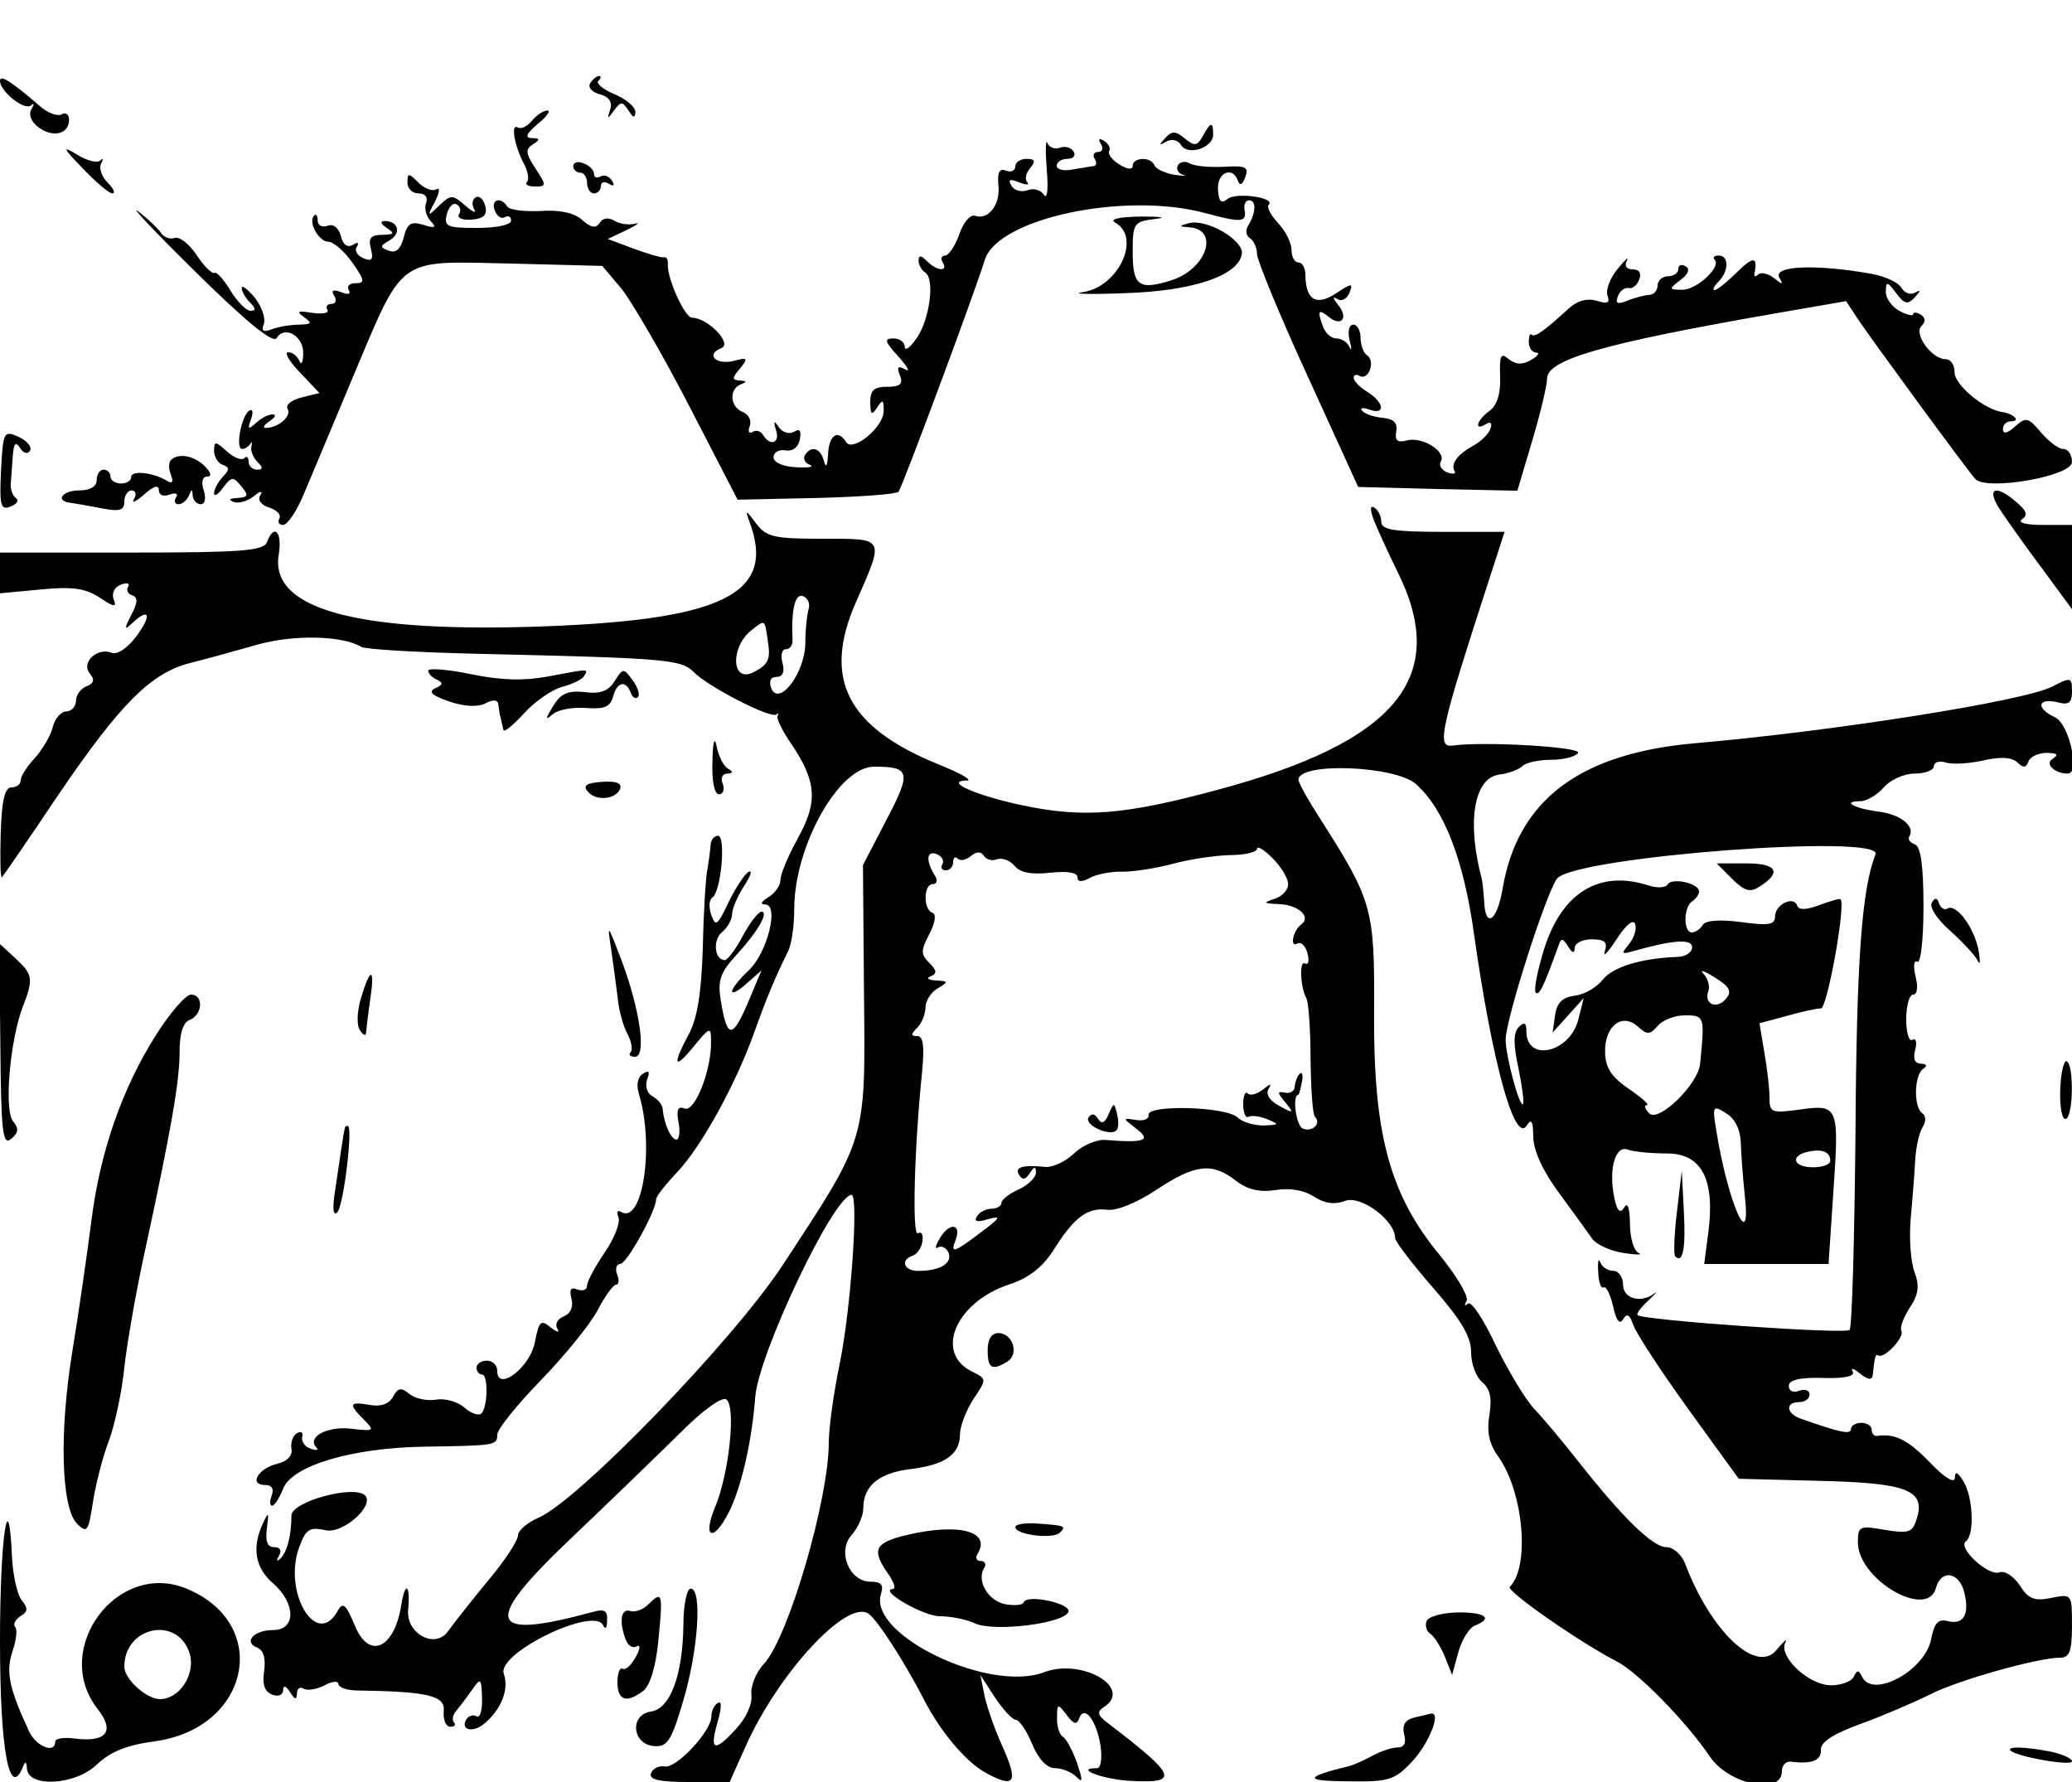 <?xml version="1.0" standalone="no"?>
<!DOCTYPE svg PUBLIC "-//W3C//DTD SVG 20010904//EN"
 "http://www.w3.org/TR/2001/REC-SVG-20010904/DTD/svg10.dtd">
<svg version="1.0" xmlns="http://www.w3.org/2000/svg"
 width="300pt" height="258pt" viewBox="0 0 300 258"
 preserveAspectRatio="xMidYMid meet">
<g transform="translate(0,258) scale(0.05,-0.05)"
fill="#000000" stroke="none">
<path d="M0 4926 c0 -31 72 -88 90 -71 9 8 10 3 1 -11 -9 -16 -1 -37 21 -53
42 -31 88 -19 88 22 0 16 -10 23 -21 16 -12 -7 -42 4 -65 25 -81 70 -114 91
-114 72z"/>
<path d="M1709 4919 c-7 -12 5 -26 28 -32 26 -7 37 -22 30 -44 -9 -28 -8 -29
11 -3 20 27 24 27 42 0 14 -22 19 -23 20 -4 0 14 -27 37 -60 51 -34 14 -55 32
-47 39 8 8 8 14 2 14 -7 0 -19 -10 -26 -21z"/>
<path d="M1540 4810 c-13 -16 -32 -25 -41 -19 -21 13 -9 -55 19 -107 11 -21
15 -44 8 -51 -7 -7 3 -13 23 -13 34 0 34 3 1 53 -28 43 -29 55 -7 69 22 14 21
18 -3 18 -21 1 -16 13 17 41 26 21 39 39 28 39 -11 0 -31 -13 -45 -30z"/>
<path d="M3483 4766 c-16 -29 -24 -30 -52 -7 -27 22 -37 23 -57 1 -19 -20 -18
-23 3 -10 16 9 34 5 43 -10 20 -32 93 -8 93 30 0 39 -7 38 -30 -4z"/>
<path d="M3031 4670 c5 -57 2 -89 -8 -74 -9 14 -30 20 -48 13 -17 -6 -38 -1
-46 13 -11 18 -5 21 22 10 21 -8 31 -8 24 0 -8 8 -5 26 8 41 17 21 14 27 -11
27 -17 0 -32 -10 -32 -22 0 -12 -12 -18 -27 -12 -19 7 -25 -4 -22 -41 7 -56
-28 -103 -67 -90 -14 5 -34 -18 -46 -53 -12 -34 -31 -62 -41 -62 -11 0 -14 -9
-7 -20 17 -28 -17 -25 -46 4 -17 17 -24 18 -24 1 0 -12 9 -28 19 -34 29 -18
13 -137 -25 -191 -19 -27 -34 -38 -34 -24 0 13 -15 24 -33 24 -28 0 -25 -9 15
-53 26 -29 35 -46 20 -37 -22 12 -26 8 -16 -17 10 -25 1 -33 -37 -33 -38 0
-49 -10 -49 -45 1 -36 4 -39 20 -15 16 25 19 23 19 -10 0 -47 -90 -121 -109
-90 -23 38 -50 20 -52 -35 -2 -34 -6 -42 -12 -20 -10 38 -37 46 -55 17 -6 -10
0 -23 14 -28 14 -6 -4 -9 -40 -7 -38 2 -65 14 -65 29 0 14 15 23 34 20 21 -4
38 9 42 31 5 26 0 33 -16 23 -14 -8 -33 -3 -44 12 -15 22 -17 20 -9 -7 13 -37
-16 -49 -37 -15 -7 12 -21 16 -31 9 -10 -6 -14 2 -8 17 6 16 -3 34 -20 41 -37
14 -41 66 -6 80 18 7 18 10 -2 11 -24 2 -24 7 0 35 24 30 22 33 -18 22 -52
-13 -83 19 -36 37 33 13 -40 88 -85 88 -21 0 -72 113 -70 154 1 14 -4 23 -11
21 -7 -2 -47 10 -88 25 l-75 28 55 26 c30 15 41 23 23 18 -17 -4 -44 -1 -59 9
-17 10 -34 8 -42 -6 -11 -17 -25 -15 -51 8 -23 21 -66 30 -121 26 -47 -2 -90
3 -96 13 -19 30 -49 20 -36 -12 6 -16 19 -25 29 -19 10 6 18 2 18 -10 0 -12
-42 -21 -98 -21 -88 0 -97 4 -88 40 6 22 19 35 29 28 10 -6 13 -19 6 -29 -6
-10 10 -17 37 -15 35 3 46 14 39 40 -5 20 -18 31 -28 24 -10 -6 -11 -21 -4
-34 8 -13 -4 -8 -26 11 -37 32 -41 32 -75 0 -35 -34 -36 -33 -12 12 13 26 15
42 4 35 -12 -7 -35 2 -52 19 -29 29 -32 29 -32 0 0 -17 14 -31 32 -31 19 0 28
-11 22 -28 -6 -15 0 -38 13 -52 18 -19 13 -22 -21 -11 -36 11 -47 4 -57 -37
-9 -33 -22 -46 -43 -38 -27 10 -26 14 2 30 35 20 26 56 -14 56 -14 0 -12 -8 6
-20 24 -16 22 -19 -13 -20 -33 0 -41 -9 -33 -40 8 -31 3 -38 -21 -28 -18 7
-27 22 -20 33 8 13 3 15 -11 6 -16 -9 -29 0 -35 26 -7 24 -22 36 -39 29 -15
-5 -28 1 -28 15 0 14 -5 21 -10 15 -19 -18 13 -76 41 -76 14 0 46 -27 69 -60
36 -51 38 -60 10 -60 -18 0 -27 -9 -20 -20 7 -12 -2 -14 -22 -6 -24 9 -30 5
-20 -11 8 -12 4 -23 -8 -23 -12 0 -18 -8 -12 -17 6 -10 -14 -13 -44 -9 -42 7
-47 5 -24 -12 25 -18 23 -21 -13 -22 -24 0 -60 -6 -79 -13 -25 -10 -32 -6 -24
15 6 16 -6 50 -26 76 -21 25 -38 38 -38 28 0 -10 11 -29 24 -42 17 -17 18 -24
1 -24 -12 0 -38 27 -58 59 -19 32 -40 55 -46 51 -7 -4 -30 19 -52 52 -21 32
-50 54 -63 49 -14 -5 -32 2 -40 15 -9 13 -38 41 -66 62 -27 21 48 -59 168
-177 147 -145 223 -206 233 -190 23 38 79 6 77 -45 0 -25 -6 -35 -11 -21 -6
14 -20 25 -32 25 -13 0 3 -27 34 -59 l56 -59 -52 -13 c-29 -7 -47 -22 -40 -33
12 -21 -27 -55 -63 -55 -11 0 -6 8 10 19 17 11 21 20 9 20 -12 0 -33 -11 -48
-25 -22 -20 -25 -18 -14 11 7 20 5 31 -5 25 -23 -14 -41 -111 -21 -111 9 0 19
7 24 15 5 8 6 5 3 -8 -3 -12 5 -32 18 -45 16 -16 16 -22 -2 -22 -13 0 -24 11
-24 23 0 13 -6 18 -13 10 -8 -7 -30 2 -50 20 -33 30 -37 30 -37 2 0 -18 11
-36 25 -41 20 -7 20 -14 0 -35 -14 -15 -25 -36 -25 -47 0 -11 12 -4 26 16 24
32 29 33 53 4 22 -27 20 -32 -12 -34 -22 -1 -27 -5 -11 -11 14 -6 40 1 59 16
19 16 27 17 19 3 -9 -14 2 -28 26 -36 22 -7 35 -21 29 -31 -6 -11 -1 -19 11
-19 12 0 38 38 58 85 20 47 84 200 143 341 150 356 126 338 453 331 l270 -7
55 -65 c29 -36 118 -188 196 -339 l141 -273 227 5 c125 3 232 11 239 18 11 14
215 561 250 672 38 120 405 198 638 135 103 -28 121 -27 114 8 -3 16 3 29 13
29 22 0 20 -37 -3 -74 -8 -13 -6 -29 6 -36 11 -7 20 -28 20 -46 1 -19 66 -178
147 -354 l146 -320 230 -6 231 -5 43 145 c24 80 43 161 43 180 0 55 165 102
658 188 l208 36 32 -49 c37 -56 319 -441 342 -466 33 -35 280 8 280 49 0 21
-11 38 -25 38 -14 0 -43 22 -65 48 -37 44 -43 45 -75 17 -22 -20 -35 -23 -35
-8 0 13 10 23 23 23 30 0 9 22 -26 27 -54 9 -137 79 -137 115 0 21 -11 38 -26
38 -40 0 -93 73 -70 96 13 13 12 24 -2 33 -12 7 -22 8 -22 1 0 -6 -18 -2 -40
10 -22 12 -40 37 -39 56 0 30 4 30 30 -5 24 -32 33 -34 54 -12 17 19 18 23 1
14 -13 -8 -31 -2 -40 14 -9 15 -47 33 -86 40 -162 29 -289 24 -267 -12 12 -20
8 -20 -16 0 -17 13 -37 18 -46 10 -8 -8 -13 -6 -10 5 9 48 -4 48 -52 1 -28
-28 -57 -51 -64 -51 -7 0 -2 11 11 24 31 31 31 76 1 76 -13 0 -18 -5 -12 -12
21 -20 -52 -88 -94 -87 -39 0 -39 2 -5 28 23 17 29 32 15 40 -11 7 -21 4 -21
-8 0 -11 -13 -21 -30 -21 -16 0 -30 -12 -30 -27 0 -14 -11 -27 -25 -27 -14 -1
-42 -8 -63 -17 -28 -11 -35 -8 -27 13 5 15 19 26 31 24 11 -3 25 8 31 25 7 18
0 29 -19 29 -18 0 -25 10 -17 25 7 14 -5 3 -27 -24 -22 -27 -35 -61 -29 -77 8
-21 0 -25 -31 -15 -27 8 -56 1 -82 -23 -71 -65 -98 -84 -107 -75 -4 5 -8 -4
-8 -21 0 -16 9 -30 21 -31 12 0 6 -10 -14 -21 -26 -15 -44 -14 -65 2 -23 20
-27 12 -25 -51 2 -49 -9 -83 -31 -99 -37 -27 -46 -60 -10 -38 13 8 19 3 13
-13 -4 -14 -26 -36 -47 -48 -48 -26 -69 -54 -57 -75 6 -8 -4 -10 -21 -4 -17 7
-25 21 -19 31 18 29 -53 73 -97 62 -28 -8 -36 -1 -32 25 5 25 -7 37 -38 40
-25 2 -52 11 -60 20 -8 9 1 11 20 4 48 -17 44 20 -5 51 -22 13 -40 32 -40 41
0 9 8 11 18 5 10 -6 23 2 29 18 6 17 3 35 -8 42 -10 6 -19 29 -19 50 0 22 -10
39 -21 39 -12 0 -17 -19 -11 -45 7 -25 6 -34 0 -20 -6 14 -23 25 -38 25 -14 0
-31 14 -38 32 -18 48 -15 55 15 31 37 -31 59 -4 28 34 -16 20 -17 26 -2 17 13
-8 28 1 35 19 11 28 7 28 -40 -3 -57 -37 -87 -19 -88 55 0 19 -9 35 -20 35
-11 0 -20 16 -20 36 0 20 -17 55 -39 78 -21 23 -34 47 -27 53 21 21 -95 37
-119 17 -19 -15 -26 -8 -28 28 -3 49 43 68 58 24 5 -15 13 -11 21 11 11 29 2
34 -62 30 -42 -2 -86 2 -99 10 -12 7 -27 5 -34 -5 -6 -11 0 -23 14 -28 14 -4
3 -4 -25 0 -27 5 -53 17 -57 27 -9 26 -63 24 -63 -1 0 -12 -15 -11 -39 4 -21
13 -34 31 -29 39 5 8 -2 21 -15 29 -14 9 -18 6 -9 -9 8 -13 4 -23 -8 -23 -12
0 -17 -9 -10 -20 7 -11 5 -21 -4 -21 -9 -1 -36 -6 -61 -10 -25 -5 -45 0 -45
11 0 11 14 20 31 20 17 0 25 10 18 21 -7 12 -25 17 -40 11 -14 -5 -31 1 -36
14 -5 13 -6 -21 -2 -76z"/>
<path d="M239 4673 c38 -40 77 -73 86 -73 10 0 4 14 -14 32 -17 17 -25 42 -18
55 7 12 6 16 -3 8 -9 -8 -40 0 -68 18 -43 26 -40 19 17 -40z"/>
<path d="M1660 4679 c0 -10 9 -19 20 -19 11 0 20 -13 20 -30 0 -16 9 -30 20
-30 11 0 20 10 20 21 0 12 10 15 23 7 15 -9 18 -5 9 9 -8 13 -23 18 -33 12
-11 -6 -19 -3 -19 8 0 10 -13 24 -30 30 -16 7 -30 3 -30 -8z"/>
<path d="M3230 4515 c76 -43 8 -187 -95 -201 -36 -5 18 -7 120 -3 198 6 330
50 341 113 8 39 -101 103 -152 90 -31 -8 -31 -10 -1 -12 90 -6 51 -122 -52
-154 -93 -29 -111 -16 -111 82 0 84 3 88 65 96 36 4 18 7 -40 7 -67 -1 -94 -8
-75 -18z"/>
<path d="M3 3798 c-5 -102 -1 -116 27 -105 19 7 26 18 16 25 -10 7 -16 26 -15
42 2 17 4 53 6 80 3 36 8 43 21 23 10 -16 22 -19 29 -8 6 11 -8 28 -33 40 -43
19 -45 16 -51 -97z"/>
<path d="M495 3828 c-7 -7 -7 -26 0 -43 8 -21 4 -27 -12 -17 -39 24 -103 31
-103 11 0 -11 -13 -19 -30 -19 -16 0 -30 9 -30 20 0 11 -9 20 -20 20 -11 0
-20 -13 -20 -30 0 -19 -19 -30 -50 -30 -50 0 -72 -31 -25 -36 14 -2 54 -9 90
-16 52 -10 65 -6 65 20 0 17 10 32 21 32 12 0 15 -11 7 -25 -8 -14 5 -8 29 13
28 25 43 29 43 13 0 -15 13 -20 31 -13 18 6 26 3 19 -8 -7 -11 -4 -20 7 -20
11 0 24 11 30 25 8 20 10 20 11 0 1 -14 12 -25 23 -25 13 0 16 17 9 40 -8 24
-4 40 10 40 14 0 11 12 -7 30 -31 31 -77 39 -98 18z"/>
<path d="M5791 3685 c20 -30 75 -108 123 -172 l86 -117 0 122 0 122 -85 0
c-49 0 -74 7 -60 16 18 12 14 25 -16 50 -61 53 -88 41 -48 -21z"/>
<path d="M3979 3652 c11 -27 41 -93 67 -146 154 -307 -2 -495 -524 -634 -267
-72 -385 -81 -561 -44 -137 29 -231 71 -160 72 16 1 -24 23 -89 49 -260 107
-330 247 -234 466 84 191 87 185 -97 185 -141 0 -162 5 -192 45 -29 39 -32 40
-19 5 80 -212 -78 -288 -633 -305 -513 -15 -755 54 -730 208 11 67 -13 93 -34
37 -10 -25 -72 -30 -392 -30 l-381 0 0 -59 0 -59 117 11 c92 9 129 4 171 -23
43 -29 51 -29 41 -5 -6 17 2 35 21 42 18 7 27 4 21 -6 -6 -9 -1 -21 12 -25 17
-6 16 -21 -3 -57 -21 -41 -20 -45 2 -24 50 47 59 25 14 -36 -26 -35 -56 -56
-73 -49 -42 16 -89 -29 -63 -60 15 -18 12 -29 -9 -37 -17 -6 -31 -26 -31 -42
0 -17 -13 -31 -28 -31 -15 0 -33 -20 -39 -45 -6 -25 -30 -65 -52 -90 -23 -24
-41 -53 -41 -64 0 -12 -12 -21 -27 -21 -19 0 -28 -37 -31 -135 -2 -74 -1 -130
4 -125 5 6 79 113 164 240 179 263 267 351 380 380 44 11 131 35 194 53 106
30 247 27 302 -6 10 -7 160 -16 332 -20 557 -13 594 -16 632 -54 43 -43 221
-134 238 -122 6 5 8 4 4 -3 -5 -6 12 -42 38 -80 75 -110 79 -170 21 -274 -28
-51 -51 -105 -51 -122 0 -16 -16 -39 -35 -50 -21 -13 -25 -21 -9 -21 41 -1 6
-141 -49 -192 -26 -24 -47 -51 -47 -59 0 -9 19 1 42 22 l43 38 -33 -79 c-51
-122 -66 -123 -85 -7 -9 57 -1 80 43 128 63 68 98 128 75 128 -9 0 -33 -31
-54 -70 -20 -38 -44 -70 -52 -70 -30 0 -36 58 -8 81 16 13 29 37 29 52 0 16
16 52 35 82 19 29 25 47 12 40 -12 -8 -38 -48 -58 -89 -31 -66 -37 -70 -49
-36 -8 22 -7 45 3 51 25 17 40 179 16 179 -10 0 -20 -11 -21 -25 -1 -14 -5
-47 -10 -75 -5 -27 -11 -131 -13 -230 -4 -126 -16 -199 -40 -244 -49 -91 -43
-106 14 -36 47 57 50 58 50 15 2 -83 -47 -206 -76 -195 -20 8 -25 -3 -18 -40
5 -27 2 -50 -6 -50 -16 0 -37 48 -40 90 -1 11 -14 27 -30 36 -15 8 -22 29 -15
48 9 23 5 28 -12 17 -15 -9 -20 -32 -12 -58 46 -150 11 -381 -52 -342 -10 6
-13 -1 -7 -16 6 -15 -12 -61 -40 -102 -28 -41 -51 -84 -51 -96 0 -12 -12 -16
-28 -11 -19 8 -24 0 -17 -27 6 -24 -3 -43 -23 -51 -17 -7 -26 -22 -18 -35 8
-13 -1 -11 -19 3 -29 24 -34 19 -46 -42 -13 -73 -109 -146 -109 -84 0 17 -13
30 -30 30 -16 0 -30 -9 -30 -20 0 -11 7 -20 16 -20 18 0 17 -94 -2 -113 -8 -7
-30 0 -49 17 -19 17 -56 28 -83 23 -26 -4 -60 3 -77 17 -23 19 -33 18 -47 -9
-12 -21 -36 -29 -68 -23 -59 10 -62 3 -16 -43 32 -32 30 -34 -37 -26 -69 8
-129 -24 -101 -54 8 -8 1 -10 -16 -4 -16 5 -28 21 -25 34 4 13 -3 18 -15 11
-12 -7 -19 -27 -16 -45 4 -20 -12 -37 -43 -44 -54 -14 -81 -61 -33 -61 19 0
26 -11 19 -30 -6 -17 -6 -30 1 -30 7 0 21 22 32 49 25 67 200 119 410 122 206
3 210 4 210 35 0 15 56 85 125 156 69 71 143 162 165 203 21 41 46 75 54 75 8
0 10 13 3 30 -6 16 -2 30 9 30 19 0 104 154 104 187 0 9 28 44 61 79 69 72
169 253 223 404 35 99 64 167 98 235 10 19 18 74 18 123 0 182 129 412 231
412 105 0 109 -15 36 -154 l-68 -131 3 -373 c4 -430 10 -412 -238 -789 -144
-218 -590 -679 -705 -728 -32 -14 -59 -37 -59 -51 0 -15 -38 -73 -85 -129 -47
-57 -100 -124 -118 -149 -37 -52 -122 -6 -115 63 7 74 -9 84 -20 13 -20 -126
-93 -159 -134 -60 -27 64 -35 71 -51 42 -61 -109 -159 58 -110 187 19 52 30
58 76 48 51 -11 143 72 114 101 -32 31 -212 -18 -213 -58 0 -59 -13 -108 -33
-126 -10 -9 -11 -5 -3 9 9 15 3 25 -14 25 -20 0 -26 17 -21 55 6 47 5 49 -11
15 -33 -70 -24 -129 28 -174 67 -58 68 -136 1 -136 -56 0 -87 -35 -46 -51 18
-7 25 -31 20 -67 -6 -39 1 -60 23 -69 18 -7 32 -1 32 13 0 15 8 13 20 -6 14
-22 19 -23 20 -4 0 15 9 21 20 14 10 -6 37 -2 60 10 22 12 40 13 40 4 0 -10
25 -19 55 -19 205 -3 255 -15 250 -60 -2 -25 6 -45 19 -45 12 0 17 5 11 12 -7
7 -4 23 7 35 11 13 31 40 46 61 24 35 26 33 28 -25 1 -35 -6 -59 -16 -53 -9 6
-23 2 -29 -8 -19 -30 16 -41 49 -15 51 41 75 101 59 146 -22 60 264 198 288
140 6 -13 11 -6 11 14 2 30 -8 35 -43 25 -305 -83 -320 -32 -62 213 119 113
263 253 322 311 60 60 115 100 128 92 29 -18 9 -215 -33 -314 -36 -87 -5 -101
39 -16 37 71 68 206 78 336 9 125 228 586 279 586 21 0 -2 -331 -34 -487 -18
-86 -32 -189 -32 -230 0 -164 -116 -562 -187 -640 -24 -25 -40 -66 -37 -91 3
-26 -15 -67 -46 -100 -63 -68 -76 -61 -51 25 11 39 11 59 0 52 -11 -6 -19 -24
-19 -39 0 -43 -101 -151 -135 -145 -17 3 -35 -6 -40 -20 -6 -18 24 -25 110
-25 l118 0 47 105 c95 211 291 423 354 383 25 -15 107 -143 161 -248 47 -93
123 -183 179 -213 85 -47 96 -29 49 76 -22 48 -45 114 -52 147 l-12 60 42 -65
c24 -36 51 -65 61 -65 9 0 31 -31 47 -70 18 -44 43 -70 66 -70 20 0 48 -11 62
-25 19 -19 19 -11 2 40 -13 36 -31 70 -41 76 -10 6 -18 31 -17 55 0 42 2 42
28 8 20 -27 29 -29 36 -10 15 41 50 -5 62 -79 5 -36 1 -65 -10 -65 -71 0 21
-34 102 -37 137 -7 128 16 -69 166 -32 24 -35 34 -13 48 85 56 -64 142 -173
101 -159 -61 -510 108 -473 226 9 27 1 36 -30 36 -62 0 -98 89 -54 136 18 21
33 55 33 77 0 64 45 102 136 113 101 12 144 43 144 101 0 24 18 69 39 102 39
58 39 58 -5 80 -109 54 -46 201 109 252 56 18 96 50 127 98 60 96 99 125 155
118 28 -4 87 20 144 58 112 74 161 80 230 26 34 -26 69 -34 115 -27 40 7 82 0
111 -19 31 -20 60 -24 91 -12 46 16 144 -57 144 -108 0 -10 50 -75 110 -144
81 -93 110 -141 110 -186 0 -33 14 -72 32 -87 23 -19 29 -46 21 -95 -8 -49 -1
-84 26 -121 73 -103 92 -318 33 -377 -12 -11 203 -161 310 -216 62 -32 200
-173 270 -276 55 -81 208 -112 208 -42 0 17 11 29 25 28 60 -8 90 3 88 34 -2
22 34 46 117 76 66 24 156 63 200 85 80 41 312 106 376 106 27 0 34 19 34 92
0 93 0 93 -60 81 -49 -10 -66 -3 -91 36 -18 27 -44 44 -59 38 -32 -12 -123 72
-97 90 25 19 21 127 -7 173 -17 28 -25 31 -25 11 -1 -18 -29 -1 -73 45 -64 66
-102 84 -153 76 -8 -1 -15 7 -15 18 0 11 -13 20 -30 20 -16 0 -30 -8 -30 -18
0 -17 -32 -10 -145 30 -43 15 -46 48 -5 48 17 0 30 10 30 22 0 12 -13 17 -30
11 -17 -7 -30 -1 -30 14 0 17 31 25 99 23 64 -2 94 5 86 19 -7 11 3 9 21 -6
23 -19 35 -20 37 -5 6 56 8 62 17 57 18 -9 76 54 66 71 -5 9 6 39 24 67 26 39
29 63 14 104 -11 29 -16 98 -11 153 5 55 11 132 13 170 2 39 12 82 22 97 10
16 9 33 -2 40 -25 18 -23 110 3 128 13 9 11 14 -6 15 -18 0 -24 14 -17 40 6
22 2 35 -8 29 -10 -6 -18 21 -18 60 0 39 9 71 20 71 12 0 15 22 7 53 -7 30 -5
48 5 42 10 -6 18 64 18 160 0 120 -8 174 -25 180 -14 5 -21 15 -16 23 18 29
-25 64 -89 72 -71 9 -108 30 -53 30 18 0 49 18 68 40 19 22 59 40 89 40 31 0
56 10 56 21 0 12 16 17 35 11 19 -6 68 -3 108 6 49 11 82 10 98 -5 18 -17 26
-17 33 2 5 14 29 25 53 25 31 -1 36 -5 16 -18 -22 -14 7 -42 45 -42 36 0 4
144 -37 163 -57 26 -51 58 9 43 31 -8 40 -1 40 32 0 41 -3 42 -57 14 -81 -42
-631 -129 -1033 -164 -336 -29 -516 -165 -559 -423 -16 -93 -50 -115 -53 -35
-2 28 -5 57 -7 65 -44 164 -23 292 50 302 27 3 58 15 68 25 10 10 48 18 84 18
35 0 70 9 77 20 11 17 -272 34 -365 21 -45 -5 -34 46 105 474 l47 145 -178 0
c-143 0 -179 6 -179 29 0 16 -9 34 -20 41 -13 8 -13 -5 -1 -38z m-1637 -254
c-5 -16 -10 -61 -10 -102 -2 -87 -77 -184 -99 -128 -7 20 -1 32 16 32 17 0 24
14 17 40 -6 22 -2 40 9 40 12 0 20 11 20 25 -4 90 7 137 30 129 14 -5 21 -21
17 -36z m-118 -98 c8 -50 0 -65 -43 -87 -63 -31 -67 73 -5 122 41 32 38 34 48
-35z m1877 -411 c82 -74 138 -220 168 -438 52 -366 117 -605 152 -550 14 21
18 13 19 -32 0 -40 27 -99 75 -164 41 -56 84 -115 95 -131 11 -17 52 -36 90
-42 39 -6 59 -6 45 0 -14 6 -25 44 -25 85 -1 47 -7 64 -17 46 -12 -19 -21 -9
-29 32 -16 82 4 150 40 136 16 -6 68 -11 114 -11 101 0 140 -78 118 -235 l-11
-85 180 0 180 0 14 209 c17 248 15 254 -98 238 -82 -11 -87 -9 -87 36 0 26 -7
85 -15 130 l-14 84 78 21 c42 12 87 22 100 22 18 0 72 297 57 316 -2 3 -30 -5
-62 -17 -38 -14 -59 -15 -64 -1 -10 29 -64 3 -64 -32 0 -24 -19 -27 -98 -16
-62 8 -103 5 -111 -8 -7 -12 -22 -22 -32 -22 -25 0 -24 74 1 90 11 7 20 20 20
29 0 23 -78 41 -91 20 -6 -10 -30 -11 -55 -3 -143 46 -251 -20 -303 -185 -19
-62 -30 -118 -24 -125 10 -10 22 14 65 133 9 26 12 26 29 0 12 -19 18 -21 19
-4 0 14 22 25 49 25 38 0 47 -8 38 -35 -6 -19 9 -3 34 35 27 42 49 60 54 44 5
-14 -3 -40 -18 -58 -23 -28 -22 -30 13 -20 117 33 170 36 170 11 0 -15 -20
-28 -45 -28 -103 -4 -185 -29 -214 -66 -17 -22 -53 -43 -81 -46 -36 -5 -52
-21 -57 -57 l-7 -50 45 50 45 50 -15 -60 c-23 -98 -151 -128 -151 -36 0 25 -6
28 -22 12 -16 -16 -16 -50 -1 -119 11 -53 17 -100 13 -104 -10 -10 -50 139
-50 187 0 59 121 436 150 467 59 63 945 130 921 69 -40 -102 -55 -307 -58
-810 -3 -305 -10 -560 -17 -567 -13 -13 -599 28 -614 43 -4 4 10 23 31 42 21
20 29 29 18 21 -38 -30 -91 -16 -91 25 0 22 -13 40 -28 40 -16 0 -33 11 -38
25 -5 14 -8 1 -6 -28 1 -29 8 -49 15 -45 8 5 20 -20 28 -54 9 -42 19 -55 29
-38 11 18 19 14 29 -15 7 -23 79 -133 159 -244 l147 -203 234 -6 c255 -6 308
-27 281 -111 -12 -39 -23 -42 -92 -31 -73 13 -78 11 -78 -36 0 -108 202 -225
226 -132 15 55 68 46 82 -13 16 -64 -2 -95 -48 -83 -28 7 -39 -6 -48 -53 -18
-91 -170 -173 -200 -108 -10 20 -14 20 -24 0 -6 -14 -36 -25 -66 -25 -64 0
-153 83 -132 124 7 14 -4 4 -26 -22 -58 -71 -191 55 -265 252 -10 25 -34 46
-54 46 -39 0 -127 86 -256 250 -43 55 -100 123 -126 150 -26 28 -76 111 -112
185 -35 75 -71 129 -80 120 -10 -8 -12 -5 -4 8 7 12 -29 73 -79 134 -144 175
-191 350 -189 699 2 302 -4 325 -156 563 -35 54 -63 105 -63 113 0 52 282 41
341 -13z m-371 -289 c1 -16 -17 -36 -40 -43 -34 -11 -32 -13 14 -15 56 -2 94
-37 64 -59 -24 -17 -34 -69 -11 -55 10 6 23 -6 29 -28 6 -22 3 -35 -7 -30 -17
11 -14 -68 4 -101 6 -10 12 -89 12 -175 1 -86 6 -162 13 -168 19 -19 -8 -45
-35 -34 -20 7 -32 98 -13 98 2 0 6 17 10 37 4 20 1 31 -7 23 -7 -7 -13 -24
-14 -37 0 -12 -13 -20 -28 -17 -23 5 -23 0 1 -28 26 -32 24 -33 -18 -10 -27
14 -39 34 -31 48 11 18 6 17 -16 -1 -17 -13 -37 -19 -44 -11 -7 7 -13 -7 -13
-32 0 -24 7 -40 15 -36 8 5 33 2 55 -7 36 -15 35 -16 -11 -18 -28 0 -62 10
-75 23 -32 32 -263 38 -258 8 2 -12 -14 -19 -36 -15 -40 6 -40 6 0 -25 45 -34
25 -42 -87 -33 -26 3 -68 -15 -93 -39 -25 -24 -63 -41 -83 -39 -66 7 -90 -1
-76 -23 10 -16 19 -14 31 5 13 20 17 21 18 2 0 -14 -22 -36 -50 -49 -27 -12
-50 -30 -50 -39 0 -9 -13 -17 -29 -17 -16 0 -35 -10 -42 -22 -10 -15 1 -18 33
-8 39 11 35 4 -21 -38 -79 -60 -90 -63 -74 -23 18 47 -16 53 -44 8 -14 -23
-17 -36 -7 -29 11 6 25 -1 31 -16 11 -31 -26 -52 -89 -52 -41 0 -52 32 -15 44
13 5 26 23 28 42 3 19 -3 29 -13 23 -17 -11 -11 242 12 466 7 75 4 105 -14
105 -19 0 -19 5 0 24 13 13 24 40 24 59 0 19 16 44 35 55 32 19 32 21 -5 23
-22 1 -29 7 -15 12 19 8 18 17 -4 39 -25 24 -25 36 0 83 17 33 21 58 9 62 -27
9 -26 83 1 83 12 0 15 11 6 25 -27 43 -24 73 5 62 15 -6 23 -19 17 -29 -6 -10
-2 -18 10 -18 11 0 21 10 21 23 0 13 6 18 13 11 7 -8 25 -4 38 7 17 14 30 14
38 1 7 -11 24 -16 38 -10 15 5 37 -3 51 -19 16 -20 49 -26 103 -20 49 5 79 1
79 -13 0 -14 12 -15 36 -2 20 11 63 19 95 18 33 0 98 10 146 23 48 13 122 24
165 25 43 0 78 9 78 18 0 10 20 -2 45 -27 25 -25 45 -58 45 -75z m1268 -332
c-26 -32 -65 -16 -51 22 5 14 -1 36 -14 50 -12 14 2 9 32 -10 44 -27 51 -41
33 -62z m-198 -79 c14 17 49 31 79 31 57 0 58 -3 44 -141 -6 -59 -120 -170
-147 -143 -13 13 -16 24 -7 24 9 0 -14 21 -51 46 -50 34 -69 61 -70 105 -3 76
48 118 94 77 28 -25 35 -25 58 1z m241 -339 c1 -33 6 -99 11 -147 21 -183 -48
-28 -82 183 -12 72 -10 75 29 50 26 -16 41 -48 42 -86z m259 -51 c0 -11 -22
-19 -50 -19 -57 0 -68 33 -15 45 41 9 65 0 65 -26z"/>
<path d="M5016 2615 c35 -35 52 -40 78 -23 67 42 52 68 -37 68 l-86 0 45 -45z"/>
<path d="M4856 1651 c-8 -66 -10 -124 -5 -129 22 -22 31 22 25 131 l-6 117
-14 -119z"/>
<path d="M3210 1933 c-11 -25 -20 -29 -30 -13 -10 16 -19 17 -28 4 -13 -22 63
-56 81 -37 6 5 7 26 2 46 -9 36 -9 36 -25 0z"/>
<path d="M1240 3218 c0 -8 11 -20 25 -26 19 -9 18 -15 -5 -25 -21 -10 -9 -21
40 -38 44 -15 83 -17 105 -6 22 12 36 11 38 -2 1 -12 4 -30 7 -41 3 -11 6 -27
8 -34 1 -8 28 14 60 49 32 35 82 69 110 76 29 8 57 21 63 31 14 22 16 22 -105
-1 -70 -13 -136 -11 -223 7 -67 14 -123 18 -123 10z"/>
<path d="M1780 3188 c-18 -29 -41 -38 -87 -32 -49 5 -69 -4 -91 -40 -24 -40
-24 -43 0 -23 15 12 58 20 95 17 53 -4 70 3 78 32 11 43 37 50 51 13 5 -14 14
-20 21 -14 7 7 0 29 -15 49 -26 36 -28 36 -52 -2z"/>
<path d="M2063 2955 c-2 -58 6 -95 19 -95 12 0 17 14 11 30 -7 17 -1 30 13 30
18 1 18 5 1 15 -13 8 -27 38 -32 65 -6 29 -11 11 -12 -45z"/>
<path d="M1702 2868 c24 -29 83 -23 94 9 5 16 -14 22 -53 19 -45 -3 -56 -11
-41 -28z"/>
<path d="M5594 2546 c-8 -12 16 -49 53 -81 37 -33 73 -72 80 -87 7 -15 8 -1 2
32 -13 66 -65 135 -90 119 -9 -5 -19 2 -24 15 -5 17 -12 18 -21 2z"/>
<path d="M1770 2410 c6 -44 15 -108 19 -142 3 -34 16 -80 28 -102 12 -23 16
-46 9 -53 -7 -7 -1 -13 13 -13 34 0 14 139 -41 284 -39 102 -40 103 -28 26z"/>
<path d="M1 2133 c2 -252 7 -291 31 -271 22 18 23 30 6 51 -27 32 -9 235 28
332 31 79 29 93 -18 137 l-50 46 3 -295z"/>
<path d="M1046 2272 c-12 -39 -14 -79 -4 -95 10 -15 18 -18 18 -7 1 11 6 54
12 95 14 93 1 97 -26 7z"/>
<path d="M453 2165 c-100 -157 -164 -342 -189 -545 -12 -93 -36 -260 -54 -370
-39 -237 -33 -455 13 -502 29 -29 33 -23 46 62 8 51 28 131 46 177 17 46 38
142 45 213 8 72 34 220 58 330 78 360 102 499 102 583 0 55 10 87 30 94 37 15
40 73 3 73 -15 0 -60 -52 -100 -115z"/>
<path d="M5966 2008 c-2 -48 4 -88 15 -88 22 0 26 153 4 167 -8 5 -17 -31 -19
-79z"/>
<path d="M999 1895 c-3 -8 -16 -95 -29 -185 -8 -51 -5 -73 7 -60 18 19 46 250
30 250 -4 0 -8 -2 -8 -5z"/>
<path d="M2860 1250 c0 -53 13 -60 58 -32 34 22 14 82 -27 82 -20 0 -31 -18
-31 -50z"/>
<path d="M2940 738 c0 -22 109 -36 129 -16 20 19 16 21 -74 27 -30 1 -55 -3
-55 -11z"/>
<path d="M0 409 c0 -317 27 -463 67 -364 6 16 10 14 11 -6 3 -56 140 -49 203
12 39 37 86 56 168 67 275 38 338 340 91 442 -201 83 -393 -176 -257 -349 51
-65 25 -97 -68 -85 -30 4 -55 0 -55 -9 0 -36 -54 -15 -75 28 -58 124 -69 174
-49 233 11 32 15 64 8 71 -7 7 0 21 15 31 22 13 23 23 4 46 -13 16 -25 71 -28
121 -10 231 -35 60 -35 -238z m548 -33 c21 -60 -26 -136 -85 -136 -39 0 -103
58 -103 94 0 115 151 148 188 42z"/>
<path d="M2625 715 c-92 -22 -102 -42 -54 -111 17 -24 24 -44 15 -45 -45 -2
87 -79 135 -79 32 0 78 -9 103 -21 55 -25 259 0 270 34 8 24 -120 52 -130 27
-3 -8 -27 -10 -54 -5 -49 10 -83 68 -60 105 7 11 2 20 -10 20 -12 0 -17 9 -9
21 40 65 -55 90 -206 54z"/>
<path d="M1979 455 c-2 -146 -38 -243 -94 -251 -62 -9 -55 -94 8 -100 40 -3
51 14 86 133 43 145 55 323 21 323 -11 0 -21 -47 -21 -105z"/>
<path d="M1876 513 c-14 -14 -38 -22 -51 -18 -27 9 -33 -31 -13 -83 7 -18 21
-26 32 -19 11 6 10 -8 -3 -31 -13 -24 -30 -39 -38 -34 -8 5 -15 -13 -15 -39 0
-54 27 -62 76 -24 19 16 36 72 43 150 13 133 11 140 -31 98z"/>
<path d="M4131 466 c-5 -14 0 -30 11 -37 11 -7 30 -37 42 -66 l21 -53 18 66
c10 36 32 71 48 77 54 21 30 39 -51 38 -44 -1 -84 -12 -89 -25z"/>
<path d="M4093 186 c-25 -7 -33 -22 -27 -48 7 -25 0 -38 -19 -38 -16 0 -49
-11 -73 -24 -24 -13 -53 -26 -64 -29 -134 -33 -136 -44 -9 -45 119 -2 137 3
186 55 50 52 88 146 57 141 -8 -2 -31 -7 -51 -12z"/>
<path d="M5822 91 c18 -18 178 -46 178 -31 0 8 -28 21 -62 28 -73 14 -128 16
-116 3z"/>
</g>
</svg>
